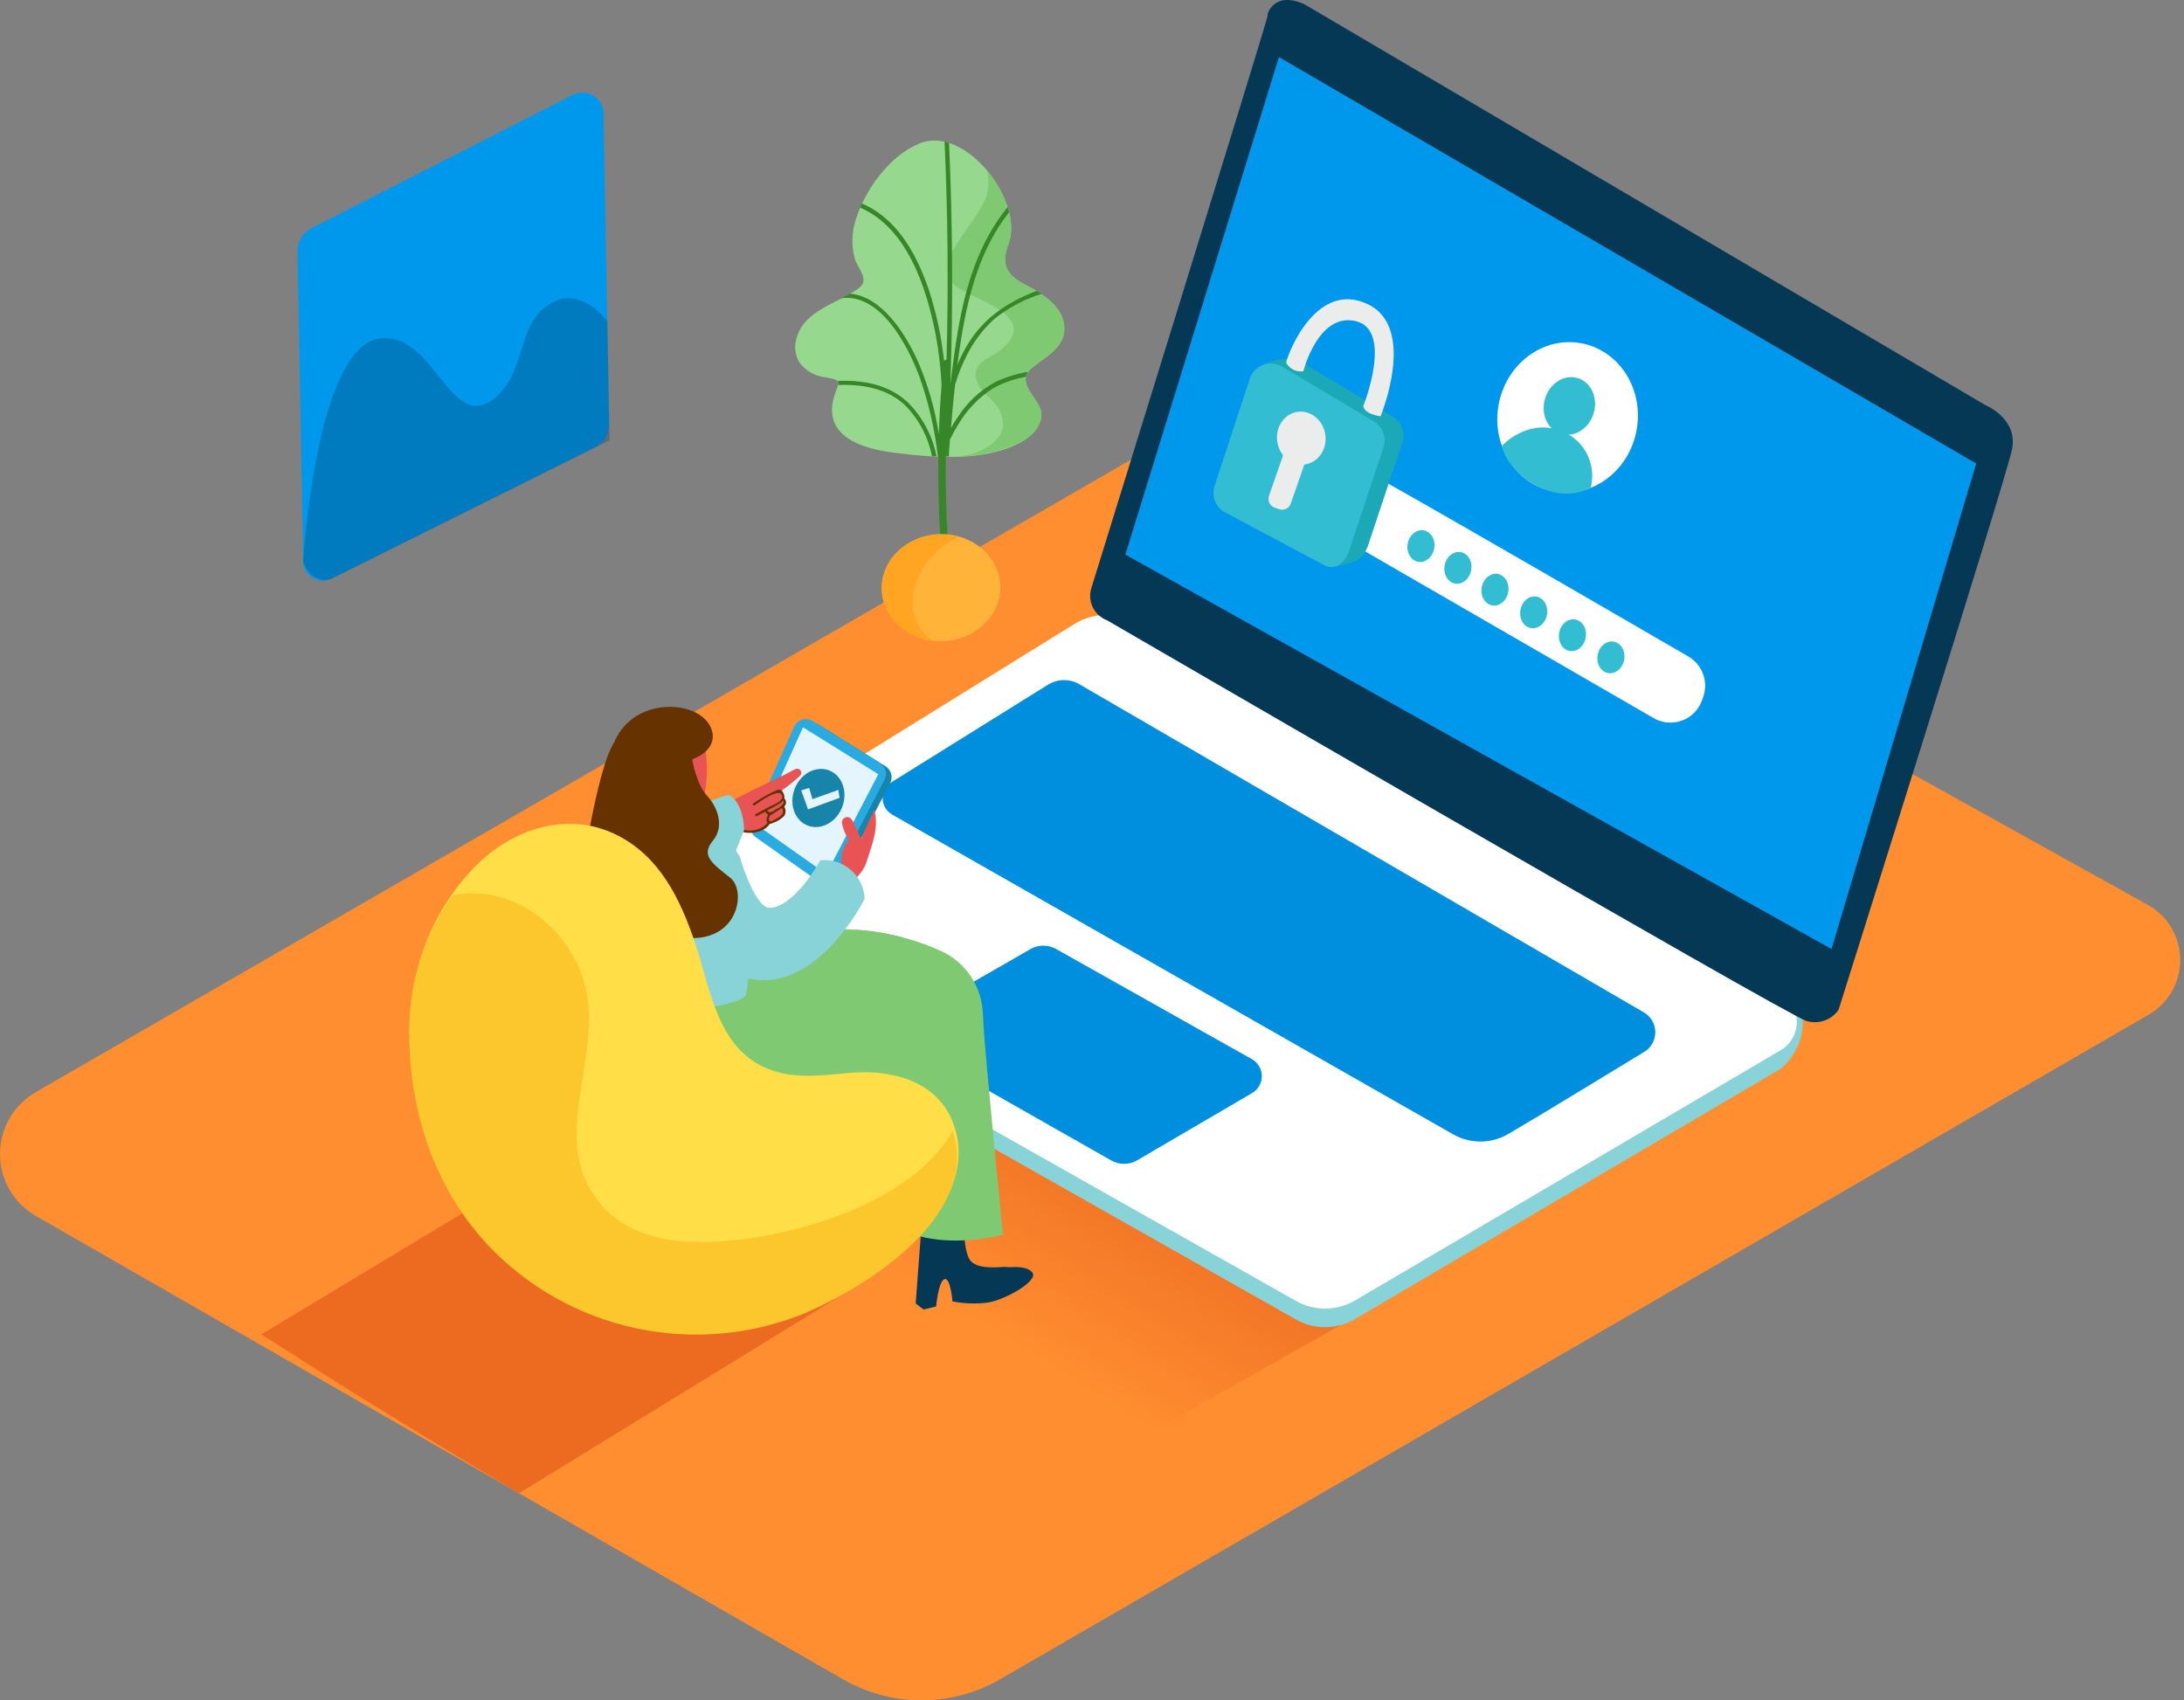 <svg width="578" height="450" viewBox="0 0 578 450" fill="none" xmlns="http://www.w3.org/2000/svg">
<rect x="0" y="0" width="578" height="450" fill="#808080" stroke="none"/>
<path d="M568.67 268.529L264.643 444.444C258.33 448.084 251.172 450 243.885 450C236.598 450 229.439 448.084 223.127 444.444L9.476 321.795C6.595 320.139 4.203 317.752 2.54 314.876C0.876 312 0 308.736 0 305.414C0 302.091 0.876 298.828 2.54 295.952C4.203 293.076 6.595 290.689 9.476 289.033L327.309 105.481L568.376 239.448C570.966 240.878 573.129 242.97 574.645 245.509C576.161 248.049 576.976 250.945 577.006 253.903C577.036 256.861 576.28 259.773 574.815 262.343C573.351 264.913 571.23 267.048 568.67 268.529Z" fill="#FF8E31"/>
<path d="M232.918 245.225L148.163 296.278C148.163 296.278 255.87 358.004 297.836 382.933L385.803 333.114" fill="url(#paint0_linear)"/>
<path d="M153.92 302.095L69.184 353.128C69.184 353.128 95.484 370.381 137.353 395.212L227.063 340.125" fill="url(#paint1_linear)"/>
<path d="M167.824 240.545V246.322L170.762 249.925" fill="#ADCEE1"/>
<path d="M284.226 170.007L171.153 240.075C170.118 240.716 169.267 241.615 168.685 242.684C168.103 243.754 167.809 244.956 167.833 246.174C167.856 247.391 168.197 248.581 168.82 249.627C169.444 250.673 170.329 251.538 171.388 252.138L342.975 349.211C345.369 350.566 348.077 351.266 350.827 351.242C353.577 351.218 356.272 350.47 358.642 349.074L471.186 282.903C479.371 276.186 478.745 263.536 471.186 263.007L300.617 169.752C298.118 168.306 295.273 167.566 292.386 167.611C289.5 167.656 286.679 168.484 284.226 170.007Z" fill="#88D3D8"/>
<path d="M284.226 165.209L171.153 235.277C170.118 235.918 169.267 236.817 168.685 237.886C168.103 238.956 167.809 240.158 167.833 241.376C167.856 242.593 168.197 243.783 168.82 244.829C169.444 245.875 170.329 246.741 171.388 247.34L342.975 344.296C345.369 345.65 348.077 346.351 350.827 346.327C353.577 346.303 356.272 345.555 358.642 344.159L471.186 277.988C472.507 277.222 473.604 276.122 474.366 274.799C475.129 273.476 475.53 271.976 475.53 270.448C475.53 268.921 475.129 267.421 474.366 266.098C473.604 264.774 472.507 263.675 471.186 262.909L300.617 164.817C298.106 163.392 295.254 162.675 292.367 162.744C289.48 162.813 286.667 163.665 284.226 165.209Z" fill="white"/>
<path d="M288.828 155.633C288.828 155.633 335.827 4.099 335.495 4.099C335.162 4.099 336.963 -2.638 345.286 1.162L525.45 107.223C525.45 107.223 534.184 110.768 532.481 118.973C530.777 127.179 486.578 267.256 486.578 267.256C485.655 268.588 484.332 269.591 482.8 270.12C481.268 270.648 479.607 270.674 478.059 270.194C472.576 268.49 292.96 164.151 292.96 164.151C291.314 163.528 289.969 162.298 289.2 160.714C288.432 159.13 288.299 157.312 288.828 155.633Z" fill="#053855"/>
<path d="M338.471 15.105L523.002 122.674L484.718 251.159L297.836 146.781L338.471 15.105Z" fill="#0098ED"/>
<path d="M277.274 181.267L235.934 207.019C235.205 207.478 234.607 208.118 234.198 208.876C233.79 209.635 233.584 210.486 233.602 211.348C233.62 212.209 233.86 213.051 234.3 213.792C234.739 214.533 235.363 215.148 236.11 215.577L384.491 300.156C386.709 301.436 389.225 302.11 391.786 302.11C394.347 302.11 396.863 301.436 399.081 300.156C408.618 294.594 425.048 284.489 435.094 278.419C436.009 277.878 436.765 277.106 437.288 276.181C437.811 275.256 438.082 274.21 438.074 273.148C438.067 272.085 437.78 271.043 437.243 270.126C436.706 269.209 435.938 268.449 435.016 267.922C405.014 250.474 307.099 193.506 285.656 181.091C284.376 180.349 282.918 179.974 281.44 180.005C279.962 180.036 278.521 180.473 277.274 181.267Z" fill="#0098ED"/>
<path d="M279.487 251.159L331.323 280.318C332.117 280.77 332.778 281.423 333.237 282.213C333.696 283.002 333.938 283.899 333.938 284.813C333.938 285.726 333.696 286.623 333.237 287.412C332.778 288.202 332.117 288.855 331.323 289.307L300.93 307.088C299.883 307.695 298.694 308.015 297.484 308.015C296.273 308.015 295.084 307.695 294.037 307.088L240.987 276.93C240.323 276.552 239.772 276.005 239.388 275.345C239.004 274.684 238.802 273.934 238.802 273.17C238.802 272.407 239.004 271.656 239.388 270.996C239.772 270.336 240.323 269.789 240.987 269.41L272.692 251.198C273.724 250.603 274.893 250.287 276.084 250.28C277.275 250.273 278.448 250.576 279.487 251.159Z" fill="#0098ED"/>
<path opacity="0.1" d="M277.274 181.267L235.934 207.019C235.205 207.478 234.607 208.118 234.198 208.876C233.79 209.635 233.584 210.486 233.602 211.348C233.62 212.209 233.86 213.051 234.3 213.792C234.739 214.533 235.363 215.148 236.11 215.577L384.491 300.156C386.709 301.436 389.225 302.11 391.786 302.11C394.347 302.11 396.863 301.436 399.081 300.156C408.618 294.594 425.048 284.489 435.094 278.419C436.009 277.878 436.765 277.106 437.288 276.181C437.811 275.256 438.082 274.21 438.074 273.148C438.067 272.085 437.78 271.043 437.243 270.126C436.706 269.209 435.938 268.449 435.016 267.922C405.014 250.474 307.099 193.506 285.656 181.091C284.376 180.349 282.918 179.974 281.44 180.005C279.962 180.036 278.521 180.473 277.274 181.267Z" fill="#053855"/>
<path opacity="0.1" d="M279.487 251.159L331.323 280.318C332.117 280.77 332.778 281.423 333.237 282.213C333.696 283.002 333.938 283.899 333.938 284.813C333.938 285.726 333.696 286.623 333.237 287.412C332.778 288.202 332.117 288.855 331.323 289.307L300.93 307.088C299.883 307.695 298.694 308.015 297.484 308.015C296.273 308.015 295.084 307.695 294.037 307.088L240.987 276.93C240.323 276.552 239.772 276.005 239.388 275.345C239.004 274.684 238.802 273.934 238.802 273.17C238.802 272.407 239.004 271.656 239.388 270.996C239.772 270.336 240.323 269.789 240.987 269.41L272.692 251.198C273.724 250.603 274.893 250.287 276.084 250.28C277.275 250.273 278.448 250.576 279.487 251.159Z" fill="#053855"/>
<path d="M276.53 78.475C274.947 77.325 273.27 76.31 271.517 75.44C266.366 72.816 264.819 69.957 266.915 64.513C271.125 53.527 255.694 33.062 243.415 37.939C235.582 41.072 229.178 49.884 226.613 57.718C225.438 61.096 225.275 64.744 226.143 68.214C226.946 71.093 230.431 74.089 227.122 76.38C221.482 80.453 212.787 82.02 210.75 89.697C210.448 90.742 210.366 91.84 210.511 92.919C210.656 93.998 211.024 95.034 211.592 95.963C212.417 97.061 213.461 97.977 214.658 98.651C215.854 99.325 217.178 99.743 218.544 99.88C223.342 100.644 221.795 101.251 220.718 105.05C217.702 115.625 228.316 118.758 236.698 119.835C247.136 121.108 260.021 122.244 269.715 117.289C272.633 115.801 275.394 113.373 275.59 109.906C275.786 106.44 270.185 102.915 271.673 99.175C272.121 98.284 272.797 97.527 273.632 96.981C276.51 94.612 280.368 92.673 281.465 88.815C282.405 84.272 279.839 80.943 276.53 78.475Z" fill="#96D88D"/>
<path d="M276.53 78.495C274.947 77.345 273.27 76.33 271.517 75.46C266.366 72.836 264.819 69.976 266.915 64.532C269.01 59.088 266.19 51.118 261.294 45.223C261.635 46.88 261.688 48.582 261.451 50.256C260.374 58.09 245.53 69.056 252.639 75.46C257.064 79.376 275.551 83.293 265.191 92.321C261.745 95.317 256.359 95.669 258.866 101.642C259.943 104.208 263.057 105.696 264.33 108.222C266.112 111.767 265.936 114.469 262.861 117.211C260.061 119.418 256.632 120.68 253.069 120.814C258.836 120.851 264.538 119.593 269.754 117.132C272.672 115.644 275.433 113.216 275.629 109.75C275.825 106.283 270.224 102.759 271.713 99.018C272.161 98.127 272.836 97.371 273.671 96.825C276.55 94.455 280.407 92.517 281.504 88.659C282.405 84.292 279.84 80.963 276.53 78.495Z" fill="#7EC971"/>
<path d="M240.321 106.558C235.288 101.76 228.414 100.546 221.717 100.8C221.805 100.956 221.852 101.131 221.854 101.309C221.888 101.464 221.888 101.625 221.854 101.779V101.897C228.238 101.662 234.798 102.739 239.596 107.321C243.209 111.014 245.66 115.684 246.646 120.755H247.86C246.804 115.382 244.181 110.442 240.321 106.558Z" fill="#378729"/>
<path d="M253.637 110.141C252.919 111.16 252.266 112.204 251.679 113.275C251.992 109.358 252.325 105.637 252.756 101.819C253.558 99.117 254.607 96.495 255.889 93.985C257.692 90.389 260.141 87.156 263.115 84.448C266.839 81.447 271.099 79.181 275.668 77.77C275.324 77.58 274.991 77.371 274.669 77.144L274.356 76.987C266.523 80.023 260.139 84.174 255.752 91.733C254.86 93.28 254.069 94.882 253.383 96.531C253.716 94.025 254.068 91.498 254.479 89.011C256.438 77.261 259.649 65.511 267.071 56.17C266.92 55.708 266.796 55.237 266.699 54.76C259.003 64.16 255.478 75.93 253.481 87.758C252.697 92.379 252.071 97.04 251.522 101.721C252.24 80.44 252.123 59.154 251.17 37.86C250.764 37.73 250.366 37.58 249.975 37.41C250.85 56.64 251.026 75.884 250.504 95.141C250.244 95.19 250.013 95.338 249.858 95.552C249.505 92.458 249.035 89.383 248.389 86.348C245.843 74.265 240.419 59.088 228.121 53.86L227.964 54.134L227.631 54.937C240.203 60.361 245.256 76.341 247.664 88.718C248.452 93.054 248.962 97.437 249.192 101.838C248.852 106.186 248.611 110.533 248.467 114.88C247.437 108.241 245.568 101.76 242.906 95.591C239.714 88.502 233.525 78.515 224.987 77.712C224.174 78.186 223.322 78.592 222.441 78.926C233.036 77.418 240.242 91.459 243.317 99.645C245.741 106.487 247.384 113.583 248.213 120.795H248.35C248.158 135.199 249.015 149.598 250.915 163.877C251.072 165.111 253.03 165.131 252.874 163.877C250.973 149.598 250.116 135.199 250.308 120.795H251.131C251.131 119.287 251.307 117.779 251.424 116.271C252.078 114.927 252.803 113.62 253.598 112.354C255.879 108.459 259.054 105.163 262.861 102.739C265.566 101.26 268.497 100.241 271.536 99.723C271.598 99.26 271.765 98.818 272.026 98.431C268.938 98.922 265.941 99.872 263.135 101.251C259.299 103.405 256.04 106.456 253.637 110.141Z" fill="#378729"/>
<path d="M249.469 169.675C258.129 169.422 264.964 162.881 264.736 155.065C264.508 147.249 257.304 141.117 248.644 141.37C239.985 141.622 233.15 148.163 233.377 155.979C233.605 163.795 240.81 169.927 249.469 169.675Z" fill="#FFB339"/>
<path d="M247.018 169.654C236.345 162.722 242.514 146.86 253.794 142.121C252.107 141.641 250.357 141.423 248.604 141.474C239.949 141.729 233.114 148.27 233.33 156.083C233.565 163.153 239.498 168.832 247.018 169.654Z" fill="#FFA522"/>
<path d="M368.218 128.452C387.507 139.32 430.512 164.269 446.824 173.747C448.634 174.801 450.017 176.455 450.733 178.423C451.449 180.391 451.451 182.548 450.741 184.518L450.428 185.38C449.991 186.601 449.291 187.712 448.377 188.633C447.463 189.554 446.358 190.263 445.14 190.709C443.921 191.156 442.62 191.329 441.327 191.217C440.035 191.105 438.783 190.71 437.66 190.06L358.896 144.549C357.009 143.459 355.568 141.736 354.83 139.686C354.092 137.636 354.103 135.39 354.862 133.347C355.331 132.078 356.07 130.927 357.028 129.971C357.986 129.016 359.139 128.28 360.409 127.815C361.679 127.349 363.035 127.165 364.384 127.275C365.732 127.385 367.04 127.786 368.218 128.452Z" fill="white"/>
<path d="M379.569 145.134C379.971 142.833 378.725 140.693 376.786 140.354C374.847 140.015 372.949 141.606 372.547 143.907C372.145 146.209 373.391 148.349 375.33 148.688C377.269 149.026 379.167 147.435 379.569 145.134Z" fill="#33BDD3"/>
<path d="M389.35 150.892C389.752 148.591 388.506 146.451 386.567 146.112C384.628 145.773 382.73 147.364 382.328 149.666C381.926 151.967 383.172 154.107 385.111 154.446C387.05 154.785 388.948 153.194 389.35 150.892Z" fill="#33BDD3"/>
<path d="M399.158 156.674C399.56 154.373 398.314 152.233 396.375 151.894C394.436 151.555 392.538 153.146 392.136 155.447C391.734 157.749 392.98 159.889 394.919 160.228C396.858 160.566 398.756 158.975 399.158 156.674Z" fill="#33BDD3"/>
<path d="M409.409 162.672C409.811 160.371 408.565 158.231 406.626 157.892C404.687 157.553 402.789 159.144 402.387 161.446C401.985 163.747 403.231 165.887 405.17 166.226C407.109 166.565 409.006 164.974 409.409 162.672Z" fill="#33BDD3"/>
<path d="M419.661 168.73C420.063 166.429 418.817 164.289 416.878 163.95C414.939 163.611 413.041 165.202 412.639 167.503C412.237 169.805 413.483 171.945 415.422 172.284C417.361 172.622 419.259 171.031 419.661 168.73Z" fill="#33BDD3"/>
<path d="M429.848 174.59C430.25 172.289 429.004 170.149 427.065 169.81C425.126 169.471 423.228 171.062 422.826 173.363C422.424 175.665 423.67 177.805 425.609 178.144C427.548 178.482 429.446 176.891 429.848 174.59Z" fill="#33BDD3"/>
<path d="M433.16 113.663C435.057 102.807 428.407 92.575 418.307 90.811C408.207 89.046 398.481 96.416 396.585 107.273C394.688 118.129 401.338 128.361 411.438 130.125C421.538 131.89 431.263 124.52 433.16 113.663Z" fill="white"/>
<path d="M421.777 109.319C422.968 105.238 421.045 101.089 417.484 100.05C413.923 99.011 410.071 101.477 408.881 105.557C407.691 109.638 409.613 113.788 413.174 114.826C416.736 115.865 420.587 113.399 421.777 109.319Z" fill="#33BDD3"/>
<path d="M397.475 117.994C397.475 117.994 403.8 111.003 412.456 113.784C415.565 114.752 418.184 116.876 419.772 119.718C421.361 122.56 421.798 125.903 420.994 129.059C420.994 129.059 414.081 133.543 404.818 127.472C404.818 127.492 398.63 123.536 397.475 117.994Z" fill="#33BDD3"/>
<path d="M352.767 150.032C354.762 149.694 356.727 149.197 358.642 148.544C360.757 147.702 353.198 146.253 353.198 146.253" fill="#1CA9B7"/>
<path d="M333.928 96.688C336.347 95.443 339.043 94.837 341.761 94.925C345.443 95.317 341.291 102.759 341.291 102.759" fill="#1CA9B7"/>
<path d="M344.288 95.748L368.571 110.239C369.715 110.928 370.591 111.986 371.054 113.239C371.517 114.492 371.539 115.865 371.116 117.132L362.128 144.157C360.933 147.721 358.211 150.032 354.999 148.074L328.934 134.189C327.806 133.501 326.942 132.451 326.484 131.211C326.025 129.971 325.999 128.612 326.408 127.355L335.71 98.979C335.983 98.143 336.441 97.378 337.049 96.743C337.657 96.107 338.4 95.616 339.224 95.305C340.047 94.995 340.929 94.874 341.806 94.951C342.682 95.027 343.53 95.3 344.288 95.748Z" fill="#1CA9B7"/>
<path d="M339.294 97.021L363.577 111.512C364.725 112.198 365.605 113.254 366.072 114.508C366.538 115.761 366.563 117.136 366.142 118.405L357.154 145.43C355.959 148.994 353.237 151.305 350.025 149.347L323.96 135.462C322.832 134.774 321.968 133.724 321.51 132.484C321.051 131.244 321.025 129.885 321.434 128.628L330.736 100.252C331.01 99.418 331.467 98.657 332.074 98.023C332.68 97.389 333.421 96.9 334.242 96.59C335.063 96.28 335.943 96.158 336.817 96.232C337.691 96.307 338.537 96.576 339.294 97.021Z" fill="#33BDD3"/>
<path d="M344.934 98.254C344.934 98.254 348.85 82.588 358.838 84.997C368.825 87.405 360.796 107.498 360.796 107.498C360.796 107.498 360.796 109.456 365.359 110.181C365.359 110.181 375.15 86.681 361.912 80.473C348.674 74.265 341.135 92.634 340.371 95.983C340.807 96.784 341.478 97.431 342.294 97.838C343.111 98.244 344.032 98.389 344.934 98.254Z" fill="#EBEDED"/>
<path d="M345.369 122.914C348.881 122.418 351.287 118.899 350.744 115.055C350.2 111.211 346.913 108.498 343.401 108.994C339.889 109.491 337.482 113.01 338.026 116.854C338.569 120.698 341.857 123.411 345.369 122.914Z" fill="#EBEDED"/>
<path d="M345.906 113.482L344.722 113.071C343.455 112.631 342.072 113.301 341.632 114.568L335.837 131.255C335.397 132.522 336.068 133.905 337.334 134.345L338.518 134.756C339.785 135.196 341.169 134.526 341.609 133.259L347.403 116.573C347.843 115.306 347.173 113.922 345.906 113.482Z" fill="#EBEDED"/>
<path d="M215.94 325.222L213.844 323.636L215.705 298.785L226.632 299.177C226.632 299.177 226.084 309.791 228.414 312.395C230.745 315 237.325 313.727 237.932 313.982C238.539 314.236 242.925 313.296 244.707 315.431C246.489 317.565 237.599 322.657 232.958 323.381C229.834 323.785 226.667 323.679 223.577 323.068C223.577 323.068 223.068 316.645 221.462 317.193C219.856 317.741 219.249 324.419 219.249 324.419L215.94 325.222Z" fill="#9C4100"/>
<path d="M211.455 247.007C210.555 272.994 209.595 306.853 209.595 306.853C209.595 306.853 215.47 314.922 231.626 311.475C233.349 311.103 237.188 269.685 239.068 248.143C230.067 245.685 220.627 245.297 211.455 247.007Z" fill="#7EC971"/>
<path d="M244.433 346.568L242.338 344.982L244.198 320.131L255.126 320.522C255.126 320.522 254.577 331.136 256.908 333.741C259.238 336.345 265.818 335.072 266.425 335.327C267.032 335.582 271.419 334.642 273.201 336.776C274.983 338.911 266.092 344.002 261.451 344.727C258.328 345.13 255.16 345.025 252.071 344.414C252.071 344.414 251.562 337.99 249.956 338.539C248.35 339.087 247.743 345.765 247.743 345.765L244.433 346.568Z" fill="#053855"/>
<path d="M249.133 251.727C241.948 248.47 234.231 246.546 226.358 246.048C227.69 255.839 228.923 262.517 229.139 263.007C229.668 264.241 239.675 325.986 239.675 325.986C251.424 330.745 265.446 326.769 265.446 326.769C265.446 326.769 260.628 278.595 260.237 270.546C260.237 269.685 260.191 268.816 260.1 267.942C259.922 264.496 258.807 261.165 256.874 258.307C254.941 255.45 252.265 253.174 249.133 251.727Z" fill="#7EC971"/>
<path d="M176.519 266.081C176.519 266.081 196.533 247.967 211.455 247.007C226.378 246.048 247.586 261.518 245.922 270.507C244.257 279.496 215.685 298.805 215.685 298.805" fill="#7EC971"/>
<path d="M217.448 233.75L201.507 222.47C200.866 222.017 200.403 221.355 200.196 220.598C199.988 219.84 200.051 219.035 200.372 218.318L211.671 193.193C211.869 192.753 212.159 192.36 212.521 192.041C212.884 191.722 213.31 191.484 213.772 191.343C214.233 191.202 214.72 191.161 215.199 191.224C215.677 191.286 216.137 191.45 216.547 191.705L234.368 202.808C235.094 203.26 235.622 203.968 235.847 204.793C236.072 205.617 235.978 206.496 235.582 207.254L222.403 232.536C222.18 232.964 221.869 233.341 221.489 233.64C221.109 233.938 220.67 234.152 220.201 234.267C219.732 234.382 219.243 234.396 218.769 234.306C218.294 234.217 217.843 234.027 217.448 233.75Z" fill="#1784AA"/>
<path d="M216.018 232.868L200.019 221.589C199.378 221.135 198.914 220.474 198.707 219.716C198.5 218.959 198.562 218.153 198.883 217.437L210.183 192.312C210.381 191.872 210.671 191.479 211.033 191.16C211.395 190.841 211.821 190.603 212.283 190.462C212.745 190.321 213.231 190.28 213.71 190.343C214.189 190.405 214.649 190.569 215.059 190.824L232.879 201.927C233.605 202.378 234.133 203.087 234.359 203.912C234.584 204.736 234.489 205.615 234.093 206.373L220.914 231.654C220.691 232.075 220.382 232.443 220.007 232.736C219.632 233.029 219.199 233.24 218.737 233.354C218.275 233.469 217.794 233.485 217.326 233.401C216.858 233.317 216.412 233.136 216.018 232.868Z" fill="#29ABE2"/>
<path d="M218.682 231.321L200.744 218.651L212.513 192.488L232.449 204.904L218.682 231.321Z" fill="#E4F5FD"/>
<path d="M210.378 203.592C204.503 206.843 195.162 210.544 188.837 214.852C187.838 215.537 186.35 217.927 187.329 217.574C186.898 218.064 190.991 219.669 190.599 220.198C190.482 220.374 193.243 218.847 193.4 218.906C195.749 220.154 198.479 220.483 201.057 219.826L202.095 219.062L202.349 218.906C202.393 218.828 202.453 218.761 202.525 218.71L202.682 218.592C202.711 218.443 202.795 218.311 202.917 218.22C204.288 217.143 207.304 216.575 207.617 214.754C207.563 214.274 207.417 213.808 207.186 213.383C207.114 213.272 207.086 213.138 207.108 213.008C207.129 212.877 207.199 212.76 207.304 212.678C207.418 212.136 207.424 211.576 207.32 211.031C207.215 210.486 207.004 209.968 206.697 209.506L207.049 209.095C208.717 207.936 210.295 206.653 211.769 205.256C211.93 205.107 212.034 204.906 212.062 204.688V204.59C212.068 204.532 212.068 204.473 212.062 204.414C212.04 204.229 211.972 204.053 211.864 203.901C211.756 203.749 211.611 203.627 211.444 203.545C211.277 203.463 211.091 203.425 210.905 203.433C210.719 203.441 210.538 203.496 210.378 203.592Z" fill="#E85454"/>
<path d="M207.362 210.015C206.912 208.879 206.266 208.82 205.228 209.271C203.167 210.205 201.2 211.333 199.353 212.639C199.04 212.855 199.353 213.344 199.666 213.148C200.822 212.365 205.835 208.664 206.853 210.289C207.872 211.915 204.503 213.031 203.563 213.52L199.96 215.479C199.627 215.655 199.96 216.164 200.273 215.988L202.584 214.793C202.566 214.851 202.566 214.912 202.584 214.97C202.78 215.229 203.01 215.459 203.27 215.655C203.063 215.951 202.931 216.293 202.887 216.651C202.842 217.01 202.886 217.374 203.015 217.711L203.113 217.829C202.12 218.862 200.81 219.536 199.391 219.741C197.972 219.947 196.526 219.674 195.28 218.964C194.986 218.749 194.575 219.16 194.868 219.395C197.218 221.158 202.075 220.649 203.72 218.044C204.089 217.995 204.447 217.883 204.777 217.711C205.845 217.341 206.807 216.716 207.578 215.89C207.79 215.531 207.901 215.122 207.901 214.705C207.901 214.288 207.79 213.879 207.578 213.52V213.422C207.72 213.285 207.833 213.121 207.91 212.939C207.987 212.758 208.027 212.562 208.027 212.365C208.027 212.168 207.987 211.972 207.91 211.79C207.833 211.609 207.72 211.444 207.578 211.307C207.637 210.865 207.562 210.415 207.362 210.015ZM207.108 215.342C206.718 215.882 206.19 216.307 205.58 216.575C205.208 216.791 204.268 217.457 203.896 217.359C203.132 217.163 203.602 216.164 203.896 215.733C204.316 215.569 204.706 215.338 205.052 215.048L206.481 214.147L206.951 213.795C207.09 214.025 207.176 214.283 207.203 214.55C207.23 214.818 207.198 215.088 207.108 215.342ZM205.267 214.245C204.445 214.754 203.779 215.4 203.015 214.48C204.17 213.892 205.326 213.305 206.403 212.62C206.734 212.427 207.021 212.166 207.245 211.856C207.852 212.894 205.894 213.853 205.267 214.245Z" fill="#653200"/>
<path d="M192.636 210.367C192.636 210.367 196.553 211.268 196.944 219.669L193.948 227.131L177.635 218.671C177.635 218.671 181.533 213.775 192.636 210.367Z" fill="#88D3D8"/>
<path d="M231.352 214.304C230.138 216.987 228.924 219.415 227.905 222.137C227.161 220.316 226.476 218.827 225.555 217.084C225.515 217.022 225.469 216.963 225.418 216.908C225.252 216.638 224.999 216.432 224.701 216.324C224.403 216.215 224.077 216.211 223.776 216.31C223.474 216.41 223.216 216.608 223.041 216.873C222.867 217.138 222.786 217.454 222.814 217.77C223.115 219.437 223.784 221.016 224.772 222.391C224.634 222.462 224.508 222.555 224.4 222.666C222.05 225.27 222.618 229.265 222.892 232.457C222.903 232.669 222.968 232.875 223.082 233.054C223.195 233.234 223.353 233.381 223.54 233.481C223.728 233.582 223.937 233.632 224.15 233.628C224.362 233.623 224.57 233.564 224.752 233.456C224.971 233.459 225.187 233.405 225.379 233.299C227.49 231.846 229.001 229.674 229.628 227.189C230.941 223.136 232.664 218.632 231.352 214.304Z" fill="#E85454"/>
<path d="M170.409 214.088L176.284 212.326C177.753 212.541 190.501 217.75 195.867 226.837C196.508 229.607 196.94 232.422 197.16 235.258C197.649 239.037 198.041 242.836 198.217 246.635C198.463 250.779 198.398 254.936 198.021 259.071C197.845 260.833 197.728 261.734 197.414 263.477C196.73 264.07 195.948 264.541 195.103 264.867C177.479 270.997 164.436 261.068 163.908 259.619C163.379 258.17 162.537 237.803 162.106 225.662C162.032 223.09 162.804 220.564 164.304 218.473C165.804 216.383 167.949 214.842 170.409 214.088Z" fill="#88D3D8"/>
<path d="M186.017 193.076C186.017 193.076 189.934 213.05 182.629 215.205C175.325 217.359 166.61 209.036 165.984 204.923C165.357 200.811 175.697 186.417 186.017 193.076Z" fill="#E85454"/>
<path d="M183.158 201.066C183.373 200.733 187.623 199.616 188.504 196.052C189.385 192.488 186.174 187.808 178.81 187.142C171.447 186.476 159.09 190.491 160.99 209.878C162.889 229.265 182.394 220.923 183.667 214.735C184.343 210.186 184.171 205.551 183.158 201.066Z" fill="#653200"/>
<path d="M183.158 201.066C183.158 201.066 184.392 207.685 187.075 210.544C189.757 213.403 191.931 218.573 188.641 222.529C185.351 226.484 188.641 228.619 193.282 232.32C197.924 236.021 195.064 251.472 178.282 247.693C161.499 243.913 153.588 233.789 153.588 233.789C153.588 233.789 157.896 203.592 162.478 196.581" fill="#653200"/>
<path d="M195.867 227.131C195.867 227.131 199.666 239.86 203.466 240.251C207.265 240.643 213.022 235.023 217.076 227.679C218.527 227.528 219.994 227.676 221.385 228.115C222.776 228.554 224.063 229.274 225.164 230.231C226.266 231.187 227.159 232.36 227.789 233.676C228.419 234.992 228.772 236.424 228.826 237.882C228.826 237.882 215.45 264.985 195.946 258.366" fill="#88D3D8"/>
<path d="M222.875 213.636C224.445 209.605 222.909 205.242 219.442 203.891C215.975 202.54 211.892 204.713 210.321 208.744C208.75 212.775 210.287 217.138 213.754 218.489C217.22 219.839 221.304 217.667 222.875 213.636Z" fill="#1784AA"/>
<path d="M212.043 209.173L214.138 208.527L215.02 211.503L221.874 209.055L222.187 211.151L213.845 214.206L212.043 209.173Z" fill="#E4F5FD"/>
<path d="M125.819 324.204C113.834 309.262 108.331 290.129 108.566 270.997C108.729 255.483 114.825 240.621 125.603 229.461C135.493 219.317 150.415 214.323 163.653 221.197C174.639 226.896 179.966 237.843 183.785 249.064C188.367 262.498 189.914 279.711 206.285 283.863C212.63 285.469 219.308 284.372 225.869 283.863C237.266 283.079 249.368 286.781 252.815 298.922C259.16 320.659 229.922 339.224 213.492 346.235C199.263 352.086 183.593 353.477 168.556 350.225C153.519 346.973 139.824 339.23 129.285 328.023C128.045 326.808 126.889 325.536 125.819 324.204Z" fill="#FFDE47"/>
<path d="M252.149 299.255C240.517 320.287 202.662 329.765 182.022 328.63C163.281 327.67 151.433 316.234 152.647 297.297C153.352 286.879 156.564 276.5 155.722 265.964C154.136 248.104 137.177 233.436 119.865 236.922C112.448 247.189 108.404 259.506 108.292 272.172C108.057 291.304 113.54 310.417 125.544 325.379C126.615 326.684 127.731 327.99 128.893 329.295C139.432 340.503 153.127 348.246 168.164 351.498C183.201 354.75 198.872 353.359 213.1 347.508C229.55 340.497 258.768 321.932 252.423 300.195C252.384 299.862 252.247 299.568 252.149 299.255Z" fill="#FCC62D"/>
<path d="M78.741 66.53L80.229 148.602C80.248 149.472 80.486 150.323 80.921 151.077C81.356 151.83 81.974 152.462 82.718 152.913C83.462 153.364 84.308 153.62 85.177 153.657C86.046 153.695 86.911 153.512 87.691 153.126L157.426 118.386C158.582 117.808 159.551 116.915 160.22 115.809C160.889 114.704 161.23 113.431 161.205 112.139L159.717 30.027C159.71 29.076 159.46 28.143 158.991 27.316C158.522 26.489 157.85 25.796 157.038 25.301C156.226 24.807 155.301 24.528 154.351 24.492C153.401 24.455 152.457 24.662 151.61 25.092L82.52 60.342C81.374 60.915 80.411 61.799 79.742 62.893C79.074 63.987 78.727 65.248 78.741 66.53Z" fill="#0098ED"/>
<path opacity="0.3" d="M149.103 78.965C135.825 82.725 140.427 97.549 130.891 105.383C119.278 114.92 114.891 87.758 100.635 89.559C83.539 91.518 80.229 148.7 80.229 148.7C82.932 155.182 87.69 153.224 87.69 153.224L161.303 116.545L160.735 84.957C157.641 81.276 153.822 78.495 149.103 78.965Z" fill="#053855"/>
<defs>
<linearGradient id="paint0_linear" x1="248.252" y1="344.512" x2="285.264" y2="285.586" gradientUnits="userSpaceOnUse">
<stop stop-color="#FF8E31"/>
<stop offset="1" stop-color="#ED6B21"/>
</linearGradient>
<linearGradient id="paint1_linear" x1="17892.1" y1="21958.4" x2="19579.9" y2="18779.8" gradientUnits="userSpaceOnUse">
<stop stop-color="#FF8E31"/>
<stop offset="1" stop-color="#ED6B21"/>
</linearGradient>
</defs>
</svg>
